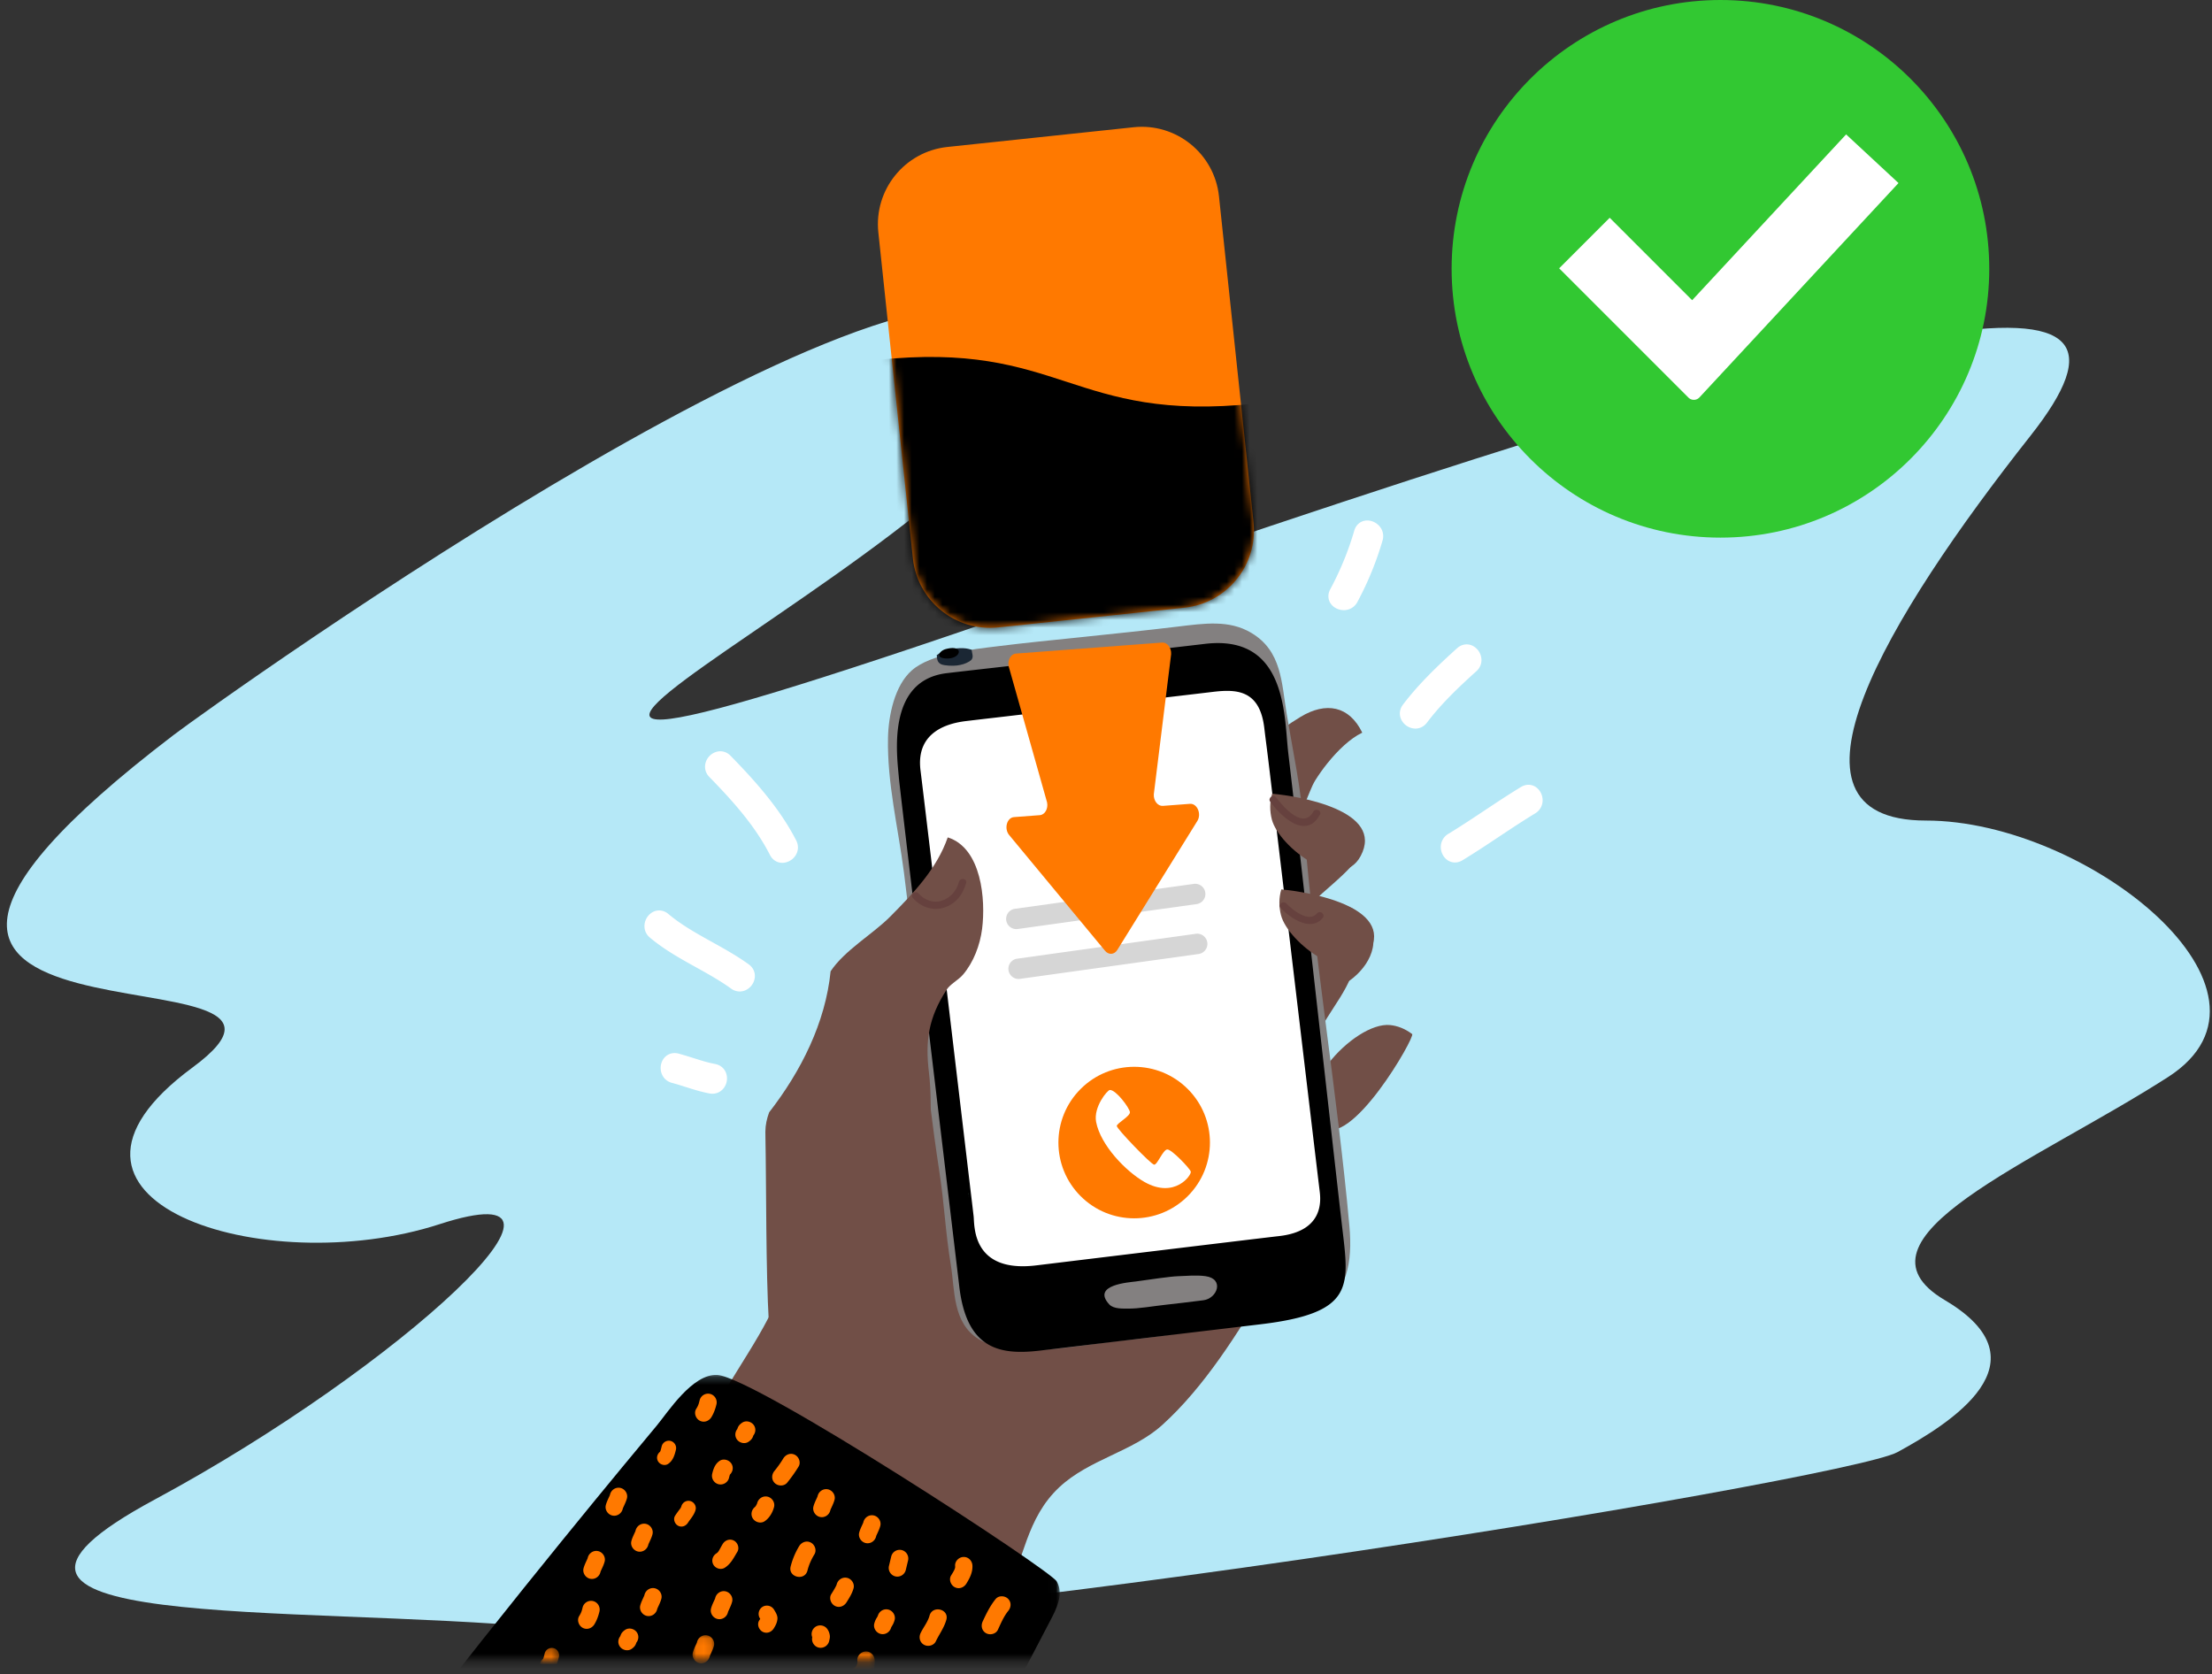 <svg xmlns="http://www.w3.org/2000/svg" xmlns:xlink="http://www.w3.org/1999/xlink" width="288" height="218" viewBox="0 0 288 218">
    <rect x="0" y="0" width="288" height="218" fill="#333333" stroke="none"/>
    <defs>
        <path id="a" d="M.04.21h94.936v37.124H.04z"/>
        <path id="c" d="M.063.087h3.169v1.116H.062z"/>
        <path id="e" d="M.06.1h2.814v3.228H.06z"/>
        <path id="g" d="M.039.33H2.52v1.581H.04z"/>
        <path id="i" d="M33.388.354L9.15 2.922C3.596 3.51-.43 8.49.159 14.044l4.497 42.442c.588 5.553 5.567 9.578 11.121 8.99l24.239-2.569c5.553-.588 9.578-5.567 8.99-11.12L44.51 9.344C43.96 4.152 39.572.297 34.465.297c-.356 0-.715.019-1.077.057z"/>
    </defs>
    <g fill="none" fill-rule="evenodd">
        <path fill="#B5E8F7" d="M22.591 95.708c5.226-3.987 101.406-72.963 112.535-51.94 11.13 21.024-118.718 76.054-.618 35.245 118.1-40.81 148.398-45.756 129.848-22.26-18.55 23.497-34.626 50.085-13.603 50.085 21.023 0 48.847 22.26 31.535 33.389-17.313 11.13-42.665 21.023-29.062 29.061 13.603 8.039.618 16.077-6.183 19.787-6.802 3.71-142.215 25.97-175.604 22.878-33.39-3.092-83.474.618-51.32-16.695 32.152-17.313 59.977-43.283 37.098-35.863-22.877 7.42-55.648-3.091-32.152-20.404 23.496-17.314-62.451 2.473-2.474-43.283"/>
        <path fill="#C2796C" d="M129.82 75.475c.255.106 1.025.431-.092-.039l.092.039"/>
        <path fill="#6FBBBB" d="M123.497 66.13c-.025.009-.058.015-.08.022l.152-.162a.684.684 0 0 0-.072.14M123.705 65.844l-.136.146a.516.516 0 0 1 .136-.146"/>
        <path fill="#141819" d="M134.645 66.165l.051-.035-.051.035zM134.696 66.13"/>
        <g fill="#FFF">
            <path d="M101.04 110.92c-2.016-3.934-4.98-7.23-8.048-10.372-.962-.986.532-2.513 1.494-1.527 3.185 3.264 6.296 6.72 8.39 10.807.625 1.222-1.209 2.318-1.836 1.092"/>
            <path d="M93.776 99.589c-.004 0-.007 0-.01.002a.318.318 0 0 0-.193.2c-.01.032-.019.065.053.138 3.51 3.595 6.247 6.772 8.202 10.587.02.04.036.057.041.06a.38.38 0 0 0 .21-.14c.05-.068.052-.12.008-.204-2.042-3.987-5.165-7.447-8.235-10.592-.042-.043-.063-.051-.076-.051m8.083 12.752c-.03 0-.061 0-.091-.002-.65-.033-1.203-.403-1.517-1.016-1.853-3.617-4.495-6.676-7.893-10.157-.5-.511-.678-1.187-.49-1.854a2.083 2.083 0 0 1 1.46-1.438c.65-.165 1.303.027 1.791.529 3.168 3.244 6.395 6.825 8.545 11.021.331.647.3 1.362-.088 1.962-.38.587-1.046.955-1.717.955M95.7 127.996c-3.36-2.426-7.331-3.92-10.516-6.599-1.049-.882.208-2.608 1.263-1.72 3.187 2.678 7.156 4.17 10.518 6.599 1.118.806-.148 2.527-1.264 1.72"/>
            <path d="M85.816 120.314a.395.395 0 0 0-.135.212c-.019.083 0 .132.073.194 1.72 1.447 3.658 2.524 5.71 3.664 1.59.884 3.235 1.797 4.755 2.894.077.056.103.044.128.033a.318.318 0 0 0 .166-.224c.002-.02.004-.043-.067-.094-1.436-1.037-3.035-1.925-4.581-2.785-2.034-1.13-4.138-2.298-5.987-3.854a.2.2 0 0 0-.062-.04m10.494 8.78a1.92 1.92 0 0 1-1.128-.38c-1.435-1.036-3.033-1.923-4.577-2.782-2.036-1.13-4.14-2.3-5.992-3.857-.953-.802-.856-2.073-.212-2.839.696-.827 1.796-.927 2.616-.238 1.72 1.446 3.657 2.522 5.708 3.662 1.592.885 3.237 1.799 4.758 2.898.572.412.86 1.035.791 1.71a2.081 2.081 0 0 1-1.203 1.66 1.85 1.85 0 0 1-.761.165M87.712 140.136c-1.32-.353-.917-2.452.417-2.096 1.614.43 3.164 1.052 4.81 1.362 1.353.255.94 2.351-.416 2.095-1.646-.31-3.196-.932-4.81-1.361"/>
            <path d="M87.94 139.28c.639.17 1.267.369 1.875.561.982.31 1.909.604 2.872.786.095.019.114-.004.132-.025a.319.319 0 0 0 .055-.274c-.007-.02-.014-.04-.098-.055-1.07-.202-2.094-.526-3.083-.84a41.01 41.01 0 0 0-1.792-.537c-.05-.014-.073-.01-.073-.01a.397.397 0 0 0-.033.25c.018.084.055.12.146.144m4.808 3.124c-.128 0-.258-.012-.39-.036-1.068-.202-2.09-.525-3.078-.838-.59-.187-1.198-.38-1.796-.539h-.001c-1.202-.32-1.654-1.512-1.396-2.479.28-1.046 1.233-1.603 2.27-1.328.636.17 1.263.369 1.87.56.982.312 1.91.606 2.875.788.693.13 1.218.571 1.442 1.21a2.085 2.085 0 0 1-.383 2.015 1.832 1.832 0 0 1-1.413.647"/>
        </g>
        <g fill="#FFF">
            <path d="M189.016 109.333c3.215-1.95 6.262-4.16 9.477-6.11 1.18-.715 2.097 1.217.93 1.923-3.214 1.95-6.261 4.16-9.477 6.11-1.18.715-2.096-1.216-.93-1.923"/>
            <path d="M198.992 103.96a.426.426 0 0 0-.04.021c-1.592.965-3.177 2.019-4.71 3.037-1.545 1.027-3.144 2.088-4.766 3.073-.07.041-.115.09-.114.195 0 .104.05.195.086.233a.336.336 0 0 0 .04-.02c1.592-.966 3.177-2.019 4.71-3.037 1.545-1.027 3.144-2.09 4.766-3.073.069-.042.115-.091.114-.196a.372.372 0 0 0-.086-.233zm-9.561 8.338c-.282 0-.56-.07-.818-.212-.605-.332-1.006-1.023-1.022-1.759a1.98 1.98 0 0 1 .967-1.751c1.59-.965 3.174-2.016 4.705-3.034 1.547-1.028 3.147-2.09 4.771-3.076.582-.352 1.235-.379 1.792-.073.605.332 1.006 1.022 1.022 1.759a1.98 1.98 0 0 1-.966 1.751c-1.59.965-3.174 2.017-4.705 3.034-1.547 1.028-3.147 2.091-4.772 3.076-.312.19-.646.285-.974.285zM183.37 92.28c2.018-2.664 4.46-4.989 6.935-7.222 1.025-.926 2.35.751 1.333 1.67-2.344 2.115-4.645 4.306-6.557 6.828-.832 1.098-2.544-.177-1.711-1.276"/>
            <path d="M190.946 85.673c.005.002-.016.014-.048.042-2.742 2.475-4.952 4.63-6.822 7.1-.053.07-.044.09-.037.11a.318.318 0 0 0 .224.165c.027.003.055.006.112-.068 1.97-2.598 4.37-4.877 6.67-6.952.07-.063.085-.111.063-.193-.032-.118-.127-.195-.162-.204m-6.662 9.19a2.081 2.081 0 0 1-1.877-1.25c-.263-.625-.17-1.306.257-1.868 2.07-2.732 4.61-5.144 7.048-7.345.797-.72 1.904-.657 2.632.148.668.74.809 2.004-.113 2.837-2.584 2.331-4.669 4.364-6.445 6.706-.376.498-.914.771-1.502.771M138.303 71.666c.13-3.627-.086-7.266.235-10.886.122-1.372 2.246-1.151 2.125.222-.322 3.62-.106 7.26-.235 10.887-.049 1.377-2.174 1.149-2.125-.223M173.973 77.152a40.257 40.257 0 0 0 3.205-7.826c.386-1.323 2.358-.5 1.976.81a40.267 40.267 0 0 1-3.205 7.825c-.647 1.2-2.63.403-1.976-.809"/>
            <path d="M174.737 77.602c.042.032.129.08.237.067.108-.006.157-.056.196-.128a39.494 39.494 0 0 0 3.134-7.653c.023-.08.024-.149-.05-.23a.378.378 0 0 0-.214-.117 41.244 41.244 0 0 1-3.288 8.031.453.453 0 0 0-.015.03zm.221 1.839c-.359 0-.715-.09-1.026-.257-.925-.499-1.236-1.53-.739-2.452a39.48 39.48 0 0 0 3.135-7.654c.294-1.006 1.239-1.522 2.249-1.229.981.286 1.784 1.312 1.428 2.534a41.283 41.283 0 0 1-3.276 7.998 1.968 1.968 0 0 1-1.77 1.06z"/>
        </g>
        <path fill="#714F47" d="M168.019 145.249c-3.549-1.057-8.408-.572-11.515-2.622-9.215-6.079-18.132-12.603-26.085-19.958-1.732 3.043-3.49 6.113-4.962 8.644-1.98 3.405-4.264 6.659-6.281 10.044-1.668 2.8-1.198 5.604-3.614 8.164-3.083 3.264-8.897 3.956-11.525 7.294-1.752 2.225-1.19 4.89-1.528 7.626-1.556 12.604-21.254 25.47-6.318 36.777 5.948 4.504 13.309 7.351 20.168 10.15 5.545 2.26 11.501 2.486 14.46-3.34 2.522-4.961 2.779-10.337 7.098-14.385 3.887-3.643 9.532-4.613 13.383-8.086 5.49-4.95 9.918-12.032 13.657-18.363 3.325-5.63 7.422-11.951 7.113-18.783-.084-1.858-2.391-2.668-4.051-3.162"/>
        <g transform="translate(43 178.805)">
            <mask id="b" fill="#fff">
                <use xlink:href="#a"/>
            </mask>
            <path fill="#000" d="M94.585 27.1C93.715 25.572 55.256.492 50.389.215c-3.235-.183-6.437 4.868-7.899 6.616-5.907 7.073-63.059 75.697-64.452 89.873H53.2C67.297 83.775 88.01 43.141 93.97 31.768c1.104-2.106 1.282-3.493.614-4.668" mask="url(#b)"/>
        </g>
        <path fill="#FF7900" d="M93.283 182.847a1.138 1.138 0 0 0-.833-1.36 1.138 1.138 0 0 0-1.359.833c-.039.164-.083.327-.132.488-.02.045-.083.211-.105.257a4.542 4.542 0 0 1-.214.383c-.32.524-.058 1.248.46 1.525.565.302 1.207.064 1.527-.46.314-.516.515-1.081.656-1.666M98.087 186.901c.29-.362.354-.869.094-1.294-.312-.509-1.038-.712-1.55-.372-.223.15-.43.34-.545.59-.037.08-.064.159-.088.236-.29.362-.354.87-.094 1.294.312.51 1.038.713 1.55.372.223-.15.43-.34.544-.589.038-.082.065-.16.089-.237M95.034 191.996l.025-.026-.006.005c.362-.367.474-.92.185-1.393-.308-.502-1.044-.72-1.55-.372-.586.406-.802 1.017-.961 1.681a1.137 1.137 0 0 0 .832 1.36 1.138 1.138 0 0 0 1.36-.834c.033-.141.07-.282.115-.42M103.974 190.953c.324-.521.053-1.251-.46-1.526-.569-.304-1.202-.06-1.527.46a13.76 13.76 0 0 1-1.153 1.631c-.392.472-.415 1.155.053 1.593.429.401 1.2.42 1.594-.053a19.017 19.017 0 0 0 1.493-2.105M99.944 194.87c-.606-.146-1.2.239-1.358.832a1.437 1.437 0 0 0-.015.062 2.89 2.89 0 0 1-.16.304c-.01.018-.022.034-.032.051a1.863 1.863 0 0 1-.074.083c-.45.357-.61.98-.295 1.493.31.506 1.04.716 1.55.372.613-.415 1.03-1.13 1.217-1.838.157-.594-.245-1.219-.833-1.36M108.133 196.563v-.003c.05-.117.105-.233.158-.348.14-.302.278-.61.364-.933.156-.594-.247-1.218-.833-1.359-.607-.145-1.202.24-1.359.833-.01.038-.021.076-.033.113l-.001.003c-.049.118-.104.233-.157.348-.14.302-.278.61-.363.933-.157.594.246 1.217.832 1.359.608.145 1.202-.24 1.359-.833.01-.038.02-.076.033-.113M106.039 202.375c.319-.524.057-1.248-.462-1.526-.563-.301-1.206-.063-1.526.46a9.737 9.737 0 0 0-1.11 2.651c-.357 1.41 1.834 1.936 2.191.526.19-.75.496-1.44.907-2.11M114.091 199.96l.001-.002c.05-.118.104-.233.158-.348.14-.302.278-.611.363-.933.156-.594-.246-1.218-.833-1.359-.607-.146-1.202.24-1.359.833-.01.038-.02.075-.032.113l-.001.003c-.05.117-.104.232-.157.348-.14.301-.279.61-.364.933-.156.593.246 1.217.833 1.358.607.146 1.201-.239 1.36-.833.008-.037.02-.075.031-.112M111.132 206.801c.16-.593-.248-1.218-.832-1.359-.61-.146-1.2.24-1.36.833-.006.03-.017.059-.025.088l-.02.044c-.055.124-.121.244-.187.364-.148.268-.313.527-.475.788-.325.521-.054 1.25.46 1.526.568.304 1.201.06 1.526-.461.36-.576.734-1.16.913-1.823M118.23 203.178a1.137 1.137 0 0 0-.833-1.359 1.138 1.138 0 0 0-1.359.833l-.297 1.24a1.138 1.138 0 0 0 .832 1.358 1.138 1.138 0 0 0 1.359-.832l.298-1.24zM116.025 211.908c.046-.092.099-.18.154-.269a2.67 2.67 0 0 0 .3-.713c.16-.593-.247-1.219-.833-1.36-.609-.145-1.198.241-1.358.834v.002c-.048.092-.1.18-.155.268-.136.219-.233.464-.3.713-.16.593.248 1.219.832 1.358.61.147 1.2-.239 1.36-.832v-.001z"/>
        <g transform="translate(110.658 214.936)">
            <mask id="d" fill="#fff">
                <use xlink:href="#c"/>
            </mask>
            <path fill="#FF7900" d="M3.224 1.19C3.18.579 2.709.076 2.074.088 1.481.1.927.625.97 1.237c.008.116.01.229.006.344l-.003.01c-.014.095-.041.188-.068.28.07-.24-.145.187-.092.155-.032.037-.063.075-.098.11a.925.925 0 0 0-.03.034.733.733 0 0 0-.086.05c-.515.336-.7 1.015-.373 1.55.314.513 1.036.708 1.55.372 1-.654 1.529-1.761 1.448-2.951" mask="url(#d)"/>
        </g>
        <path fill="#FF7900" d="M126.608 203.823c-.036-.613-.52-1.116-1.15-1.103-.597.01-1.14.537-1.104 1.15.005.06.007.12.006.18v.008l-.012.053a2.04 2.04 0 0 1-.044.168l-.004.014a.884.884 0 0 0-.02.044c-.121.276-.287.531-.445.787-.325.521-.054 1.25.46 1.525.568.304 1.202.062 1.526-.46.448-.72.838-1.492.787-2.366M123.214 210.894c.38-1.405-1.813-1.927-2.192-.525-.219.807-.803 1.515-1.162 2.267-.265.553-.1 1.226.46 1.526.523.28 1.261.094 1.526-.46.451-.944 1.09-1.786 1.368-2.808M131.277 209.737c.387-.477.42-1.15-.052-1.594-.425-.397-1.207-.425-1.594.054-.72.89-1.213 1.898-1.691 2.931-.257.557-.105 1.223.46 1.526.518.277 1.268.097 1.527-.46.389-.841.763-1.733 1.35-2.457M108.047 212.996a1.856 1.856 0 0 0-.29-.832 1.137 1.137 0 0 0-1.55-.372 1.138 1.138 0 0 0-.453 1.386c-.13.591.245 1.198.836 1.34a1.138 1.138 0 0 0 1.36-.833c.053-.222.117-.461.097-.69M87.3 187.61a.962.962 0 0 0-1.15.705c-.047.2-.097.397-.158.593-.018.04-.038.079-.059.117-.375.305-.513.823-.245 1.258.26.426.882.611 1.31.315.63-.434.836-1.129 1.007-1.838a.963.963 0 0 0-.705-1.15M90.562 196.585c.133-.502-.208-1.03-.704-1.15-.514-.124-1.016.203-1.15.705l-.01.036c-.003-.004-.04.094-.058.126l-.035.055c-.021.033-.051.078-.063.093-.226.297-.45.594-.649.91-.279.437-.042 1.059.39 1.29.483.259 1.012.048 1.29-.39.29-.454.81-.996.99-1.675M95.557 200.592c-.54-.289-1.156-.062-1.463.442-.159.26-.3.531-.45.797-.117.208-.211.322-.389.438-.493.323-.671.972-.356 1.486.3.49.992.68 1.485.357.792-.519 1.14-1.277 1.615-2.057.306-.503.056-1.197-.442-1.463M101.223 210.768c.031-.432-.236-.848-.451-1.201a1.09 1.09 0 0 0-1.486-.357 1.091 1.091 0 0 0-.357 1.486l.05.082c-.044.073-.089.145-.134.216-.31.5-.052 1.2.442 1.463.544.291 1.152.059 1.463-.441.248-.399.438-.77.473-1.248M78.049 209.82a1.138 1.138 0 0 0-.833-1.359 1.138 1.138 0 0 0-1.36.833c-.038.164-.082.326-.132.487-.02.045-.082.211-.104.257a4.7 4.7 0 0 1-.214.383c-.32.524-.058 1.248.46 1.526.564.3 1.206.063 1.526-.461.315-.516.516-1.081.657-1.666M82.852 213.874c.29-.362.355-.869.095-1.293-.312-.51-1.038-.714-1.55-.373-.223.15-.43.34-.545.59-.037.08-.064.159-.088.236-.29.362-.355.87-.094 1.294.311.509 1.038.713 1.55.372.223-.15.43-.34.544-.588.037-.082.064-.16.088-.238M94.8 209.845v-.004c.05-.117.104-.232.158-.347.14-.302.278-.611.363-.934.157-.594-.246-1.217-.832-1.358-.607-.146-1.203.24-1.36.833a2.96 2.96 0 0 1-.032.113l-.001.003c-.05.117-.104.233-.158.347-.139.302-.278.611-.362.933-.157.594.245 1.218.832 1.36.607.145 1.202-.24 1.359-.834.01-.038.02-.076.032-.112"/>
        <g transform="translate(90.112 212.81)">
            <mask id="f" fill="#fff">
                <use xlink:href="#e"/>
            </mask>
            <path fill="#FF7900" d="M2.317 2.773l.001-.003c.05-.117.104-.232.158-.348.14-.302.278-.61.364-.933.156-.594-.247-1.217-.833-1.36C1.4-.014.804.37.647.964c-.01.038-.02.076-.032.113v.003c-.05.117-.105.233-.158.348a5.76 5.76 0 0 0-.363.933c-.157.593.246 1.218.832 1.359.607.145 1.202-.24 1.359-.833.01-.038.02-.076.032-.113" mask="url(#f)"/>
        </g>
        <path fill="#FF7900" d="M85.586 209.443l.001-.003c.05-.117.104-.233.158-.348.14-.302.278-.61.363-.933.157-.594-.246-1.218-.832-1.359-.608-.146-1.203.24-1.36.833a2.43 2.43 0 0 1-.032.113l-.001.003c-.05.118-.104.233-.157.348-.14.302-.279.61-.364.933-.156.594.246 1.218.833 1.359.607.145 1.202-.24 1.359-.833.009-.038.02-.076.032-.113M84.429 201.06l.001-.003c.05-.117.104-.233.158-.348.14-.302.278-.611.363-.933.157-.594-.246-1.218-.832-1.36-.607-.144-1.203.24-1.36.834-.01.038-.02.076-.032.113l-.001.003c-.049.117-.105.233-.157.348-.14.302-.279.61-.364.933-.156.593.246 1.217.833 1.359.607.145 1.202-.24 1.358-.833.01-.038.021-.076.033-.113M78.202 204.606l.001-.003c.05-.117.104-.232.158-.348.14-.302.278-.61.363-.933.157-.594-.246-1.217-.832-1.36-.607-.144-1.203.24-1.36.834-.01.038-.02.077-.032.113l-.001.003c-.049.117-.105.233-.157.348-.14.302-.279.61-.364.933-.156.593.246 1.218.833 1.359.607.145 1.202-.24 1.359-.833.009-.038.02-.076.032-.113M81.102 196.376l.001-.003c.05-.117.105-.232.158-.348.14-.302.278-.61.364-.933.156-.594-.247-1.217-.833-1.359-.607-.145-1.203.24-1.36.833-.009.038-.02.076-.032.113v.003c-.05.118-.105.233-.158.348-.14.302-.278.61-.363.933-.157.594.245 1.218.832 1.359.607.145 1.202-.24 1.36-.833.008-.038.02-.076.031-.113"/>
        <g transform="translate(70.276 214.228)">
            <mask id="h" fill="#fff">
                <use xlink:href="#g"/>
            </mask>
            <path fill="#FF7900" d="M1.79.356a.962.962 0 0 0-1.15.705 9.233 9.233 0 0 1-.158.592c-.018.04-.038.08-.059.117-.375.305-.512.823-.245 1.26.26.425.882.61 1.31.314.63-.435.836-1.129 1.007-1.838A.963.963 0 0 0 1.79.356" mask="url(#h)"/>
        </g>
        <path fill="#714F47" d="M180.995 133.465c.957.097 1.926.464 2.868 1.171.437.328-8.042 15.197-11.785 12.075-4.751-3.969 4.212-13.718 8.917-13.246"/>
        <path fill="#714F47" d="M172.566 121.818c-2.19.9-4.75 2.59-6.117 1.82-1.97-1.113 3.533-5.291 4.524-6.242 1.623-1.556 3.496-2.993 5.016-4.661.964-1.058 2.134-2.635 1.195-4.085-.985-1.52-2.705-.18-3.824.498-5.507 3.332-10.573 7.413-15.663 11.339-2.72 2.097-5.566 4.135-8.338 6.14-1.916 1.386-3.804 3.513-6.19 2.928-1.748-.43-3.808-2.625-5.088-.156-.74 1.426-1.077 3.228-1.328 5.046-.222 1.617-.376 3.246-.682 4.635-.507 2.302-.224 4.62.08 6.928.337 2.565-1.151 10.637-1.151 10.637 1.092 3.713.886 7.08 5.201 7.53 3.66.382 7.909-.716 11.005-2.719 1.813-1.172 2.133-2.613 4.453-2.144 1.893.383 3.62 1.864 5.646 1.52 1.657-.282 2.82-2.83 3.72-4.105 2.244-3.187 8.803-9.531 7.057-13.745-1.497-3.614-2.25-3.724-.657-7.85 1.35-3.498 5.069-6.841 5.039-10.805-.027-3.505-1.791-3.374-3.898-2.509M172.849 99.352c-.617.766-1.161 1.54-1.595 2.236-1.043 1.675-1.51 4.878-3.732 5.507-2.362.664-3.503-3.684-3.887-5.333-.903-3.88 2.682-6.602 5.689-8.42 3.317-2.005 6.342-1.448 8.04 2.051-1.587.756-3.213 2.342-4.515 3.96"/>
        <path fill="#714F47" d="M174.024 121.59l-1 1.784c.033.403.973 5.206 1.284 5.08 2.604-1.055 5.341-4.347 4.262-7.215-.48-1.28-2.855-4.428-4.425-2.707-.778.853.357 2.19-.12 3.057"/>
        <path fill="#838080" d="M162.907 82.394c-2.882-1.708-6.043-1.235-9.684-.796-3.72.45-8.619.964-12.344 1.35-3.6.373-7.428.75-11.02 1.199-3.197.4-8.625.935-11.136 3.133-2.238 1.96-3.044 5.86-3.106 8.776-.126 5.9 1.32 11.693 2.072 17.513.927 7.173 1.592 13.846 2.353 21.04.566 5.351 1.403 12.396 2.229 17.713.7 4.503.79 7.917 1.53 12.413.535 3.247.205 7.496 3.6 9.608 2.122 1.32 5.292 1.512 7.68 1.428 3.787-.133 7.515-.894 11.28-1.253 4.393-.416 8.733-1.139 13.07-1.941 3.81-.706 8.616-.368 12.074-2.124 3.925-1.994 4.605-6.186 4.19-10.77-1.573-17.446-4.589-34.86-5.941-52.218-.373-4.787-1.425-9.721-2.232-14.54-.674-4.023-.614-8.161-4.615-10.531"/>
        <path fill="#FFF" d="M159.106 89.098c-6.576.957-13.25 1.295-19.807 2.36-4.964.806-10.271.135-15.057 1.93-6.103 2.288-6.35 7.868-5.67 13.61l1.224 10.311 2.884 24.3 1.601 13.503c.437 3.683-.221 8.28 2.027 11.49.269.383.561.7.873.96 2.41 2.005 5.991.588 9.023.228 8.117-.962 16.234-1.925 24.35-2.889l12.942-1.535a3.994 3.994 0 0 1-.007-.057l-3.779-31.85c-1.452-12.234-2.827-24.44-3.885-36.7-.387-4.483-2.104-6.332-6.719-5.66"/>
        <path fill="#1B2734" d="M126.524 84.622c-.546-.222-1.463-.38-3.043-.015-.61.14-1.165.407-1.518.701.049.407.02.924.567 1.177.429.198 1.55.233 2.063.163.621-.085 1.093-.22 1.6-.517.742-.434.333-.974.33-1.509"/>
        <path fill="#000" d="M123.14 84.511c-.795.215-1.374 1.064-.179 1.205h.002c1.521.18 2.23-.785 1.696-1.179-.24-.177-.733-.238-1.518-.026M166.532 160.942c-2.564.287-28.501 3.435-31.6 3.813-8.447 1.03-8.033-5.238-8.167-6.389-.254-2.188-.294-2.485-.5-4.214l-2.244-18.892a8197.9 8197.9 0 0 1-.49-4.13c-.185-1.562-.37-3.124-.557-4.687-.33-2.777-2.771-23.353-3.123-26.127-.652-5.14 3.733-6.166 5.914-6.429 2.492-.3 4.613-.536 7.105-.834 5.361-.64 10.725-1.277 16.088-1.912 3.665-.433 5.326-.623 8.99-1.06 3.074-.366 6.072-.248 6.66 4.69.214 1.795.272 2.14.492 3.934.426 3.45 6.323 53.15 6.702 56.241.128 1.039.798 5.316-5.27 5.996m-9.655-77.107c-7.501.895-27.619 3.098-33.614 3.814-7.936.946-6.452 10.862-6.228 13.623.08 1.003 3.228 27.396 5.514 46.541 1.288 10.785 2.302 19.27 2.342 19.622.936 8.175 5.178 9.052 10.515 8.416l28.715-3.425c12.004-1.43 11.564-4.788 10.69-12.129-.283-2.363-1.714-15.083-3.24-28.6-1.535-13.598-3.166-28-3.817-33.467-.087-.732-.149-1.48-.21-2.224-.426-5.224-1.309-13.286-10.667-12.171"/>
        <path fill="#000" d="M148.39 86.828c-1.72.23-2.563.433-3.853.544-1.254.107-4.716.554-7.375.893-.613.079-6.827.306-4.547 1.975.656.478 2.077.068 2.815.019 1.845-.123 4.348-.482 6.571-.738 2.447-.282 3.79-.444 6.694-.796 2.451-.298 1.65-2.158-.305-1.897"/>
        <path fill="#81C8A6" d="M126.09 155.367c.015.15.03.297.047.446l.009-.001a1.71 1.71 0 0 1-.035-.337v-.11l-.02.002"/>
        <path fill="#838080" d="M156.97 166.162c-1.152-.167-2.606-.03-3.62.004-.933.03-3.489.403-5.452.681-.826.118-5.842.415-3.472 2.99.565.615 1.793.537 2.436.546 1.377.02 3.22-.315 4.866-.496 1.81-.199 2.802-.323 4.947-.59 1.815-.228 2.77-2.777.296-3.135"/>
        <path fill="#714F47" d="M165.593 106.7c-.28-1.094-.293-2.249.04-3.36 3.552.33 14.693 2.202 11.518 8.126-2.651 4.948-10.65-1.224-11.558-4.766M166.786 119.163c-.28-1.094-.293-2.249.04-3.36 3.553.33 14.693 2.202 11.52 8.126-2.652 4.948-10.653-1.224-11.56-4.766"/>
        <path fill="#66413E" d="M170.984 105.687c-1.296 2.37-3.905-.631-4.84-1.86-.368-.487-1.126.083-.755.571.837 1.101 1.84 2.172 3.082 2.811.565.292 1.238.432 1.86.257.715-.2 1.18-.773 1.523-1.4.294-.538-.58-.91-.87-.38M171.47 118.93c-1.066 1.27-3.185-.464-3.986-1.29-.419-.434-1.182.131-.757.57 1.271 1.313 3.908 3.189 5.489 1.308.393-.47-.353-1.055-.745-.587"/>
        <path fill="#714F47" d="M123.395 109.028c-1.42 4.092-4.475 7.276-7.493 10.318-2.29 2.308-5.938 4.373-7.757 7.12-.67 6.693-3.849 13.013-8.002 18.362-.3.811-.488 1.646-.492 2.516 0 .171.002.345.005.52.13 6.924.044 17.47.45 24.408 5.133 2.674 5.419 2.978 9.86 5.615.608-.385.9-3.853 1.483-4.283 1.785-1.316 3.243-2.955 5.154-4.11 1.161-.7 2.805-1.114 3.71-2.184 2.305-2.725.775-8.404.634-11.648-.226-5.268.624-10.81-.002-16.03-.493-4.107-.061-7.126 2.315-10.788.215-.33.559-.623.925-.911.421-.33.87-.654 1.186-1.021 1.375-1.601 2.23-3.857 2.5-5.992.47-3.72-.041-10.487-4.476-11.892"/>
        <path fill="#66413E" d="M124.852 114.824c-.308 1.163-1.107 2.096-2.264 2.462-1.09.345-2.264-.107-2.985-.95-.396-.462-1.156.106-.758.572.965 1.127 2.42 1.684 3.882 1.315 1.595-.403 2.652-1.709 3.063-3.256.157-.592-.783-.726-.938-.143"/>
        <path fill="#FF7900" d="M154.644 155.739c-3.853 3.852-10.099 3.852-13.95 0-3.853-3.853-3.853-10.098 0-13.95 3.851-3.853 10.097-3.853 13.95 0 3.852 3.852 3.852 10.097 0 13.95"/>
        <path fill="#D6D6D6" d="M132.322 120.971a1.328 1.328 0 0 1-.182-2.643l23.31-3.246a1.328 1.328 0 0 1 .368 2.63l-23.312 3.246a1.363 1.363 0 0 1-.184.013M132.617 127.463a1.328 1.328 0 0 1-.182-2.643l23.311-3.246a1.329 1.329 0 0 1 .367 2.63l-23.311 3.246a1.363 1.363 0 0 1-.185.013"/>
        <path fill="#FFF" d="M144.502 141.916c.81-.023 2.555 2.34 2.612 2.881.056.54-1.689 1.441-1.711 1.801-.023.36 4.446 4.998 4.863 5.043.416.045 1.148-1.947 1.71-1.98.563-.034 2.927 2.453 3.063 2.88.134.429-2.072 3.603-6.034 1.352-2.413-1.372-5.715-4.784-6.292-7.812-.371-1.945 1.472-4.156 1.79-4.165"/>
        <path fill="#FF7900" d="M150.225 103.414l2.256-18.24c.049-.84-.515-1.561-1.182-1.511l-19.026 1.435c-.663.05-1.112.84-.944 1.66l5 17.717c.167.82-.282 1.61-.945 1.66l-3.361.254c-.932.07-1.318 1.504-.63 2.335l12.484 15.07c.469.566 1.207.517 1.593-.105l10.424-16.797c.572-.922-.023-2.302-.963-2.231l-3.524.266c-.667.05-1.23-.672-1.182-1.513M154.216 79.121l-24.239 2.569c-5.553.588-10.533-3.437-11.121-8.99l-4.497-42.442c-.588-5.554 3.437-10.534 8.99-11.122l24.239-2.568c5.554-.588 10.533 3.437 11.121 8.99L163.206 68c.588 5.554-3.437 10.533-8.99 11.121"/>
        <g transform="translate(114.2 16.214)">
            <mask id="j" fill="#fff">
                <use xlink:href="#i"/>
            </mask>
            <path fill="#000" d="M49.33 36.323c-24.116 2.555-25.258-8.222-49.372-5.667l4.439 41.898 48.23-5.11-3.298-31.12z" mask="url(#j)"/>
        </g>
        <g transform="translate(189)">
            <circle cx="35" cy="35" r="35" fill="#32C832"/>
            <path fill="#FFF" fill-rule="nonzero" d="M20.581 28.354L14 34.936l16.83 16.83a1 1 0 0 0 1.44-.026l25.913-27.907-6.82-6.333-20.047 21.589-10.735-10.735z"/>
        </g>
    </g>
</svg>
